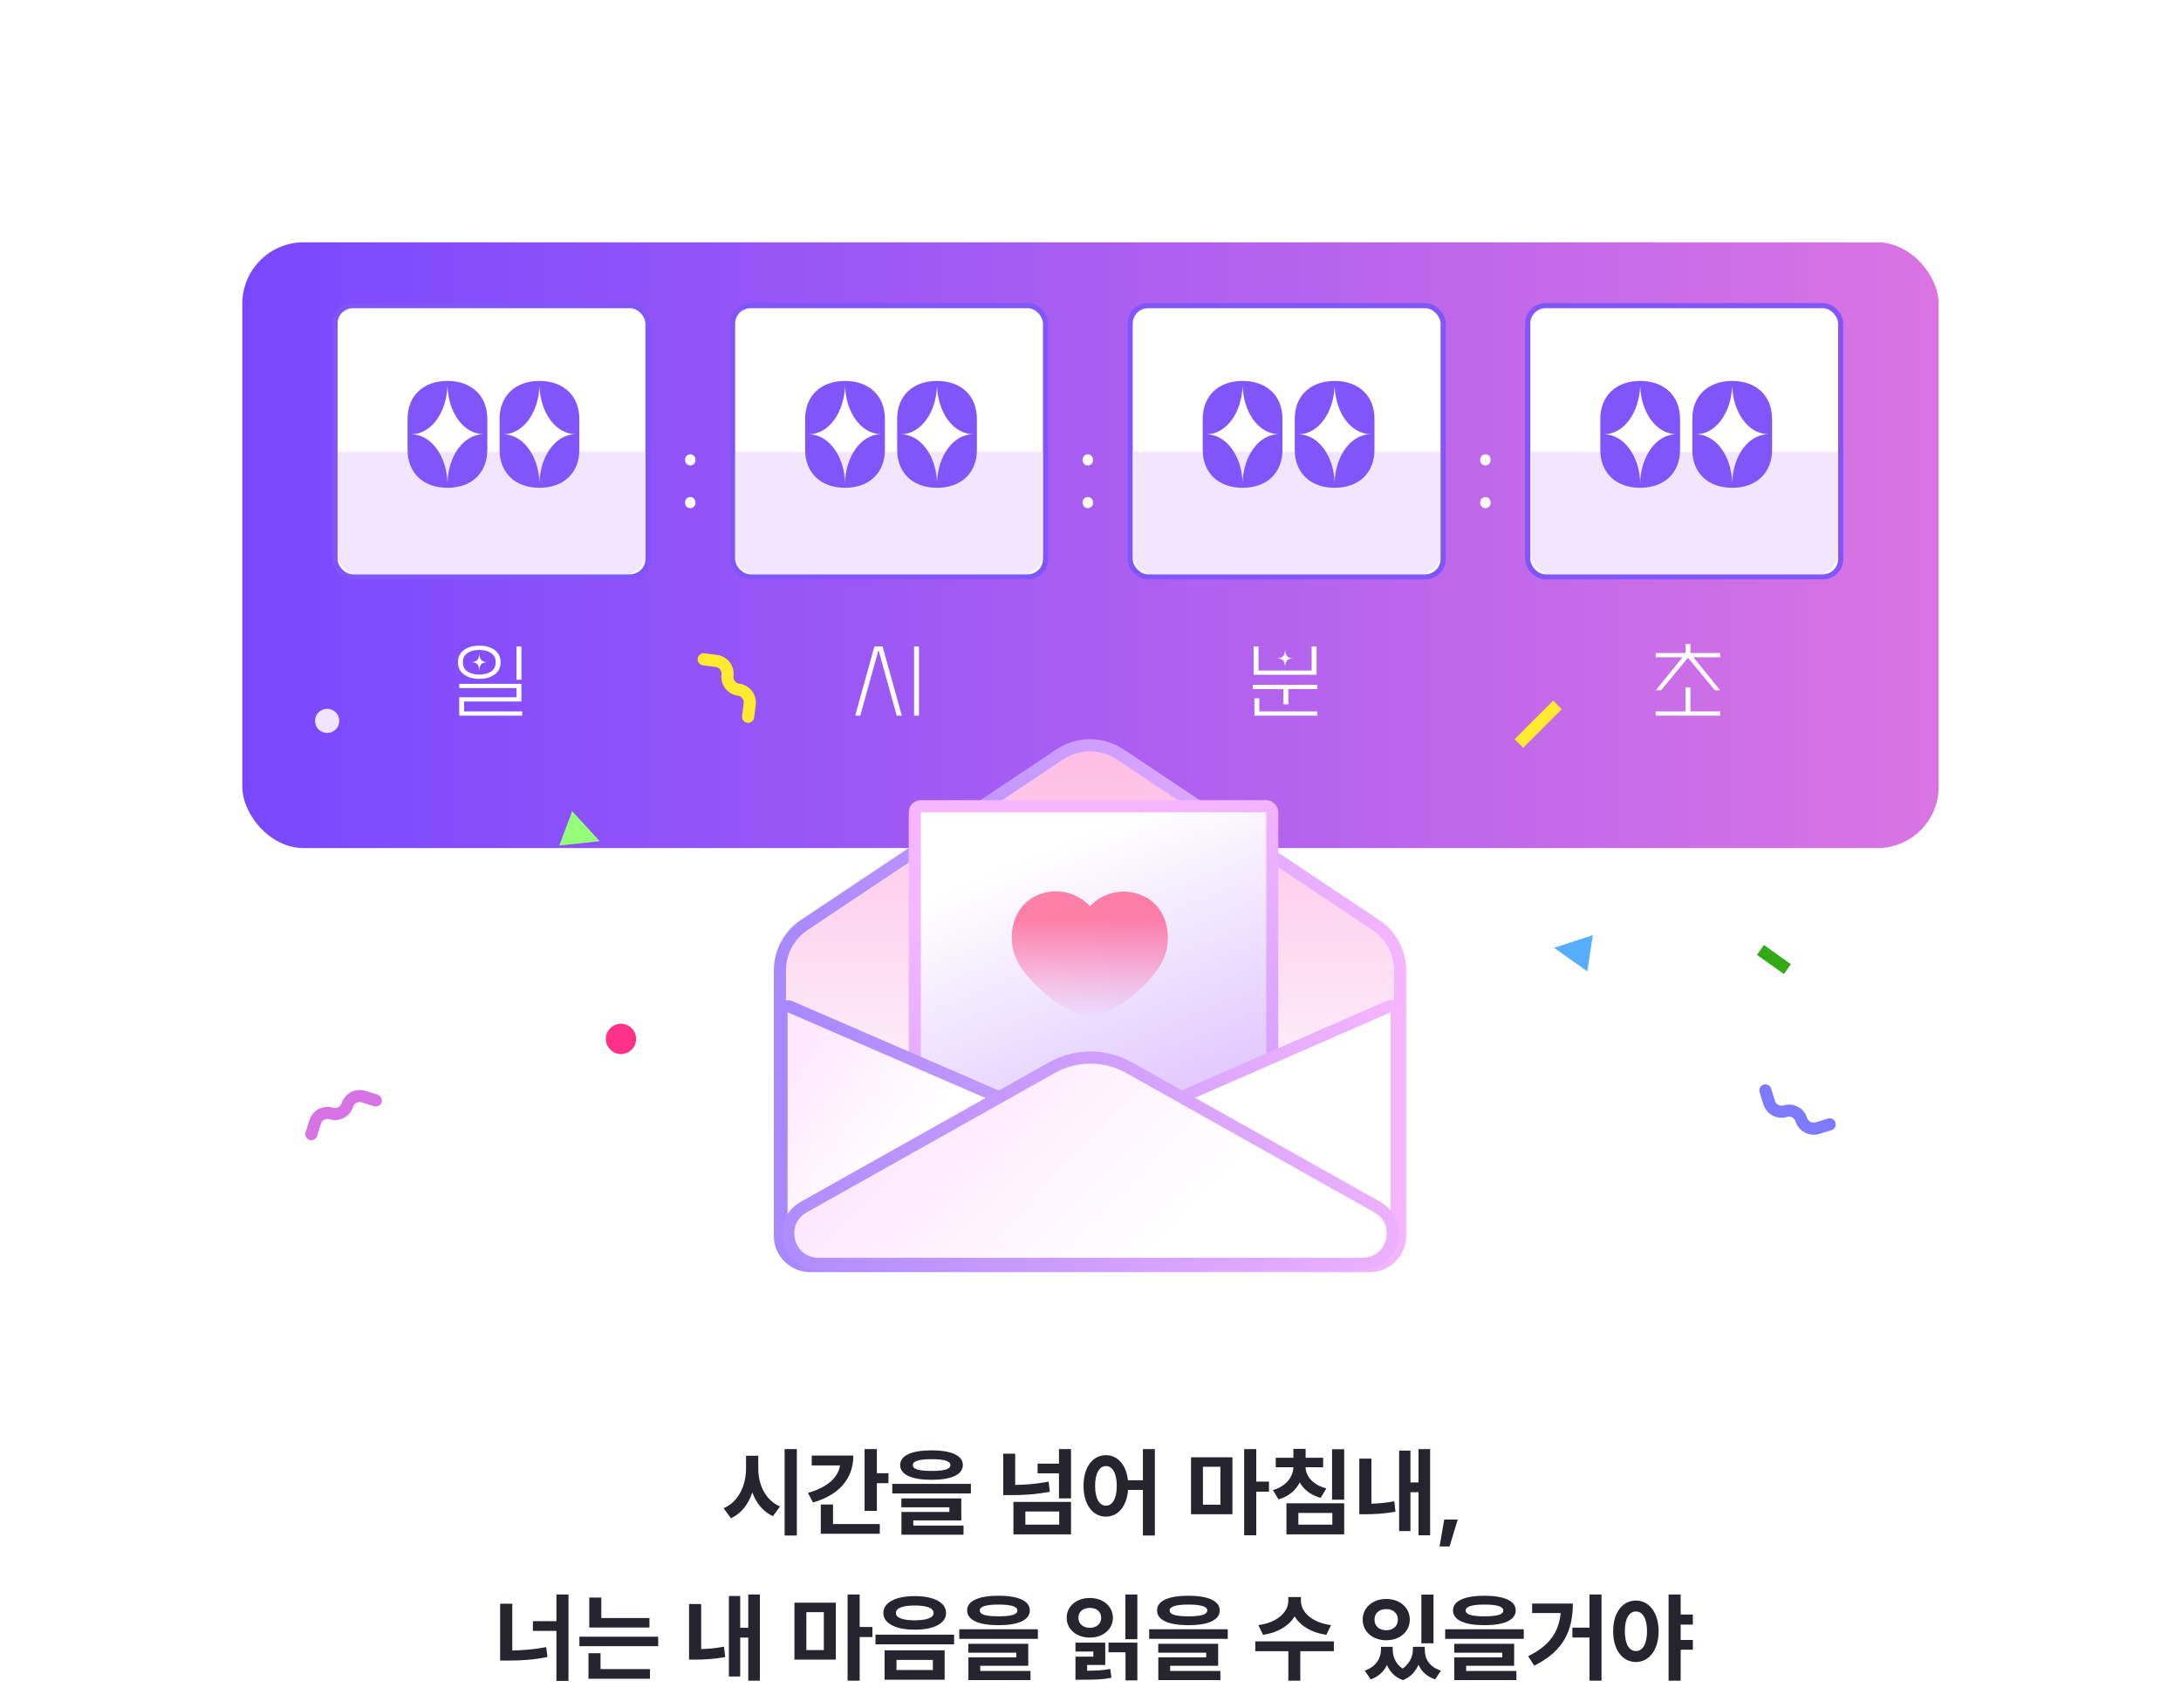 <svg width="360" height="282" viewBox="0 0 360 282" fill="none" xmlns="http://www.w3.org/2000/svg">
<path d="M129.513 253.475H131.529V239.21H129.513V253.475ZM125.164 240.309H123.142V242.436C123.131 245.199 121.927 247.923 119.441 248.972L120.645 250.63C122.38 249.84 123.54 248.287 124.181 246.37C124.827 248.127 125.955 249.541 127.579 250.282L128.756 248.685C126.336 247.669 125.153 245.05 125.164 242.436V240.309ZM144.738 239.21H142.711V249.409H144.738V244.84H146.65V243.193H144.738V239.21ZM140.854 240.276H133.982V241.906H138.667C138.346 243.901 136.545 245.552 133.363 246.442L134.191 248.022C138.457 246.812 140.854 244.127 140.854 240.276ZM135.479 248.365V253.193H145.219V251.586H137.501V248.365H135.479ZM153.76 244.282C157.036 244.282 158.926 243.431 158.931 241.84C158.926 240.276 157.036 239.42 153.76 239.42C150.478 239.42 148.578 240.276 148.583 241.84C148.578 243.431 150.478 244.282 153.76 244.282ZM153.76 240.878C155.87 240.873 156.876 241.215 156.876 241.84C156.876 242.541 155.87 242.812 153.76 242.818C151.677 242.812 150.66 242.541 150.672 241.84C150.66 241.215 151.677 240.873 153.76 240.878ZM147.285 246.536H160.257V244.956H147.285V246.536ZM158.672 250.983V247.354H148.782V248.818H156.705V249.591H148.793V253.343H159.042V251.84H150.749V250.983H158.672ZM174.795 241.613H171.265V243.215H174.795V247.348H176.784V239.21H174.795V241.613ZM173.082 244.586C171.171 244.956 169.347 245.099 167.568 245.127V239.972H165.596V246.807H166.778C168.905 246.812 171.038 246.702 173.287 246.249L173.082 244.586ZM176.784 253.282V247.934H167.276V253.282H176.784ZM174.834 249.514V251.685H169.248V249.514H174.834ZM188.651 244.354H186.176C185.899 241.796 184.463 240.215 182.546 240.215C180.385 240.215 178.844 242.182 178.85 245.276C178.844 248.403 180.385 250.359 182.546 250.359C184.524 250.359 185.993 248.68 186.198 245.95H188.651V253.475H190.623V239.21H188.651V244.354ZM182.546 248.552C181.485 248.552 180.756 247.403 180.761 245.276C180.756 243.171 181.485 242.017 182.546 242.017C183.617 242.017 184.33 243.171 184.336 245.276C184.33 247.403 183.617 248.552 182.546 248.552ZM207.36 244.58V239.21H205.365V253.442H207.36V246.243H209.459V244.58H207.36ZM203.426 249.967V240.564H196.592V249.967H203.426ZM201.443 242.127V248.387H198.559V242.127H201.443ZM214.536 244.713C215.199 245.895 216.359 246.823 218.005 247.254L218.928 245.696C216.652 245.122 215.552 243.657 215.492 242.21H218.403V240.641H215.508V239.177H213.492V240.641H210.58V242.21H213.492C213.431 243.773 212.359 245.326 210.105 245.983L211.033 247.514C212.724 247.039 213.889 246.017 214.536 244.713ZM219.873 247.564H221.873V239.232H219.873V247.564ZM221.873 253.282V248.16H212.342V253.282H221.873ZM219.917 249.757V251.685H214.309V249.757H219.917ZM234.143 244.713H232.811V239.459H230.944V252.746H232.811V246.326H234.143V253.442H236.06V239.21H234.143V244.713ZM226.369 240.79H224.369V249.967H225.336C226.811 249.972 228.441 249.878 230.336 249.547L230.137 247.829C228.767 248.094 227.513 248.193 226.369 248.227V240.79ZM238.391 250.84L237.617 255.287H239.269L240.617 250.84H238.391ZM91.846 267.619H87.962V269.227H91.846V277.475H93.835V263.21H91.846V267.619ZM84.559 264.74H82.553V274.122H83.752C85.885 274.127 88.067 274.011 90.365 273.53L90.155 271.901C88.222 272.276 86.365 272.425 84.559 272.459V264.74ZM99.249 267.099V263.718H97.265V268.663H107.199V267.099H99.249ZM95.635 271.746H108.641V270.182H95.635V271.746ZM97.133 272.912V277.127H107.287V275.525H99.127V272.912H97.133ZM123.51 268.713H122.179V263.459H120.311V276.746H122.179V270.326H123.51V277.442H125.427V263.21H123.51V268.713ZM115.737 264.79H113.737V273.967H114.704C116.179 273.972 117.808 273.878 119.704 273.547L119.505 271.829C118.134 272.094 116.88 272.193 115.737 272.227V264.79ZM141.899 268.58V263.21H139.904V277.442H141.899V270.243H143.998V268.58H141.899ZM137.965 273.967V264.564H131.131V273.967H137.965ZM135.982 266.127V272.387H133.098V266.127H135.982ZM150.986 263.481C147.843 263.481 145.804 264.53 145.81 266.271C145.804 267.989 147.843 269.028 150.986 269.022C154.152 269.028 156.152 267.989 156.158 266.271C156.152 264.53 154.152 263.481 150.986 263.481ZM150.986 265.033C152.953 265.028 154.103 265.448 154.103 266.271C154.103 267.061 152.953 267.475 150.986 267.475C149.003 267.475 147.87 267.061 147.882 266.271C147.87 265.448 149.003 265.028 150.986 265.033ZM144.511 269.845V271.436H157.484V269.845H144.511ZM146.014 272.431V277.282H155.926V272.431H146.014ZM153.981 274.011V275.685H147.975V274.011H153.981ZM164.815 268.282C168.091 268.282 169.98 267.431 169.986 265.84C169.98 264.276 168.091 263.42 164.815 263.42C161.533 263.42 159.632 264.276 159.638 265.84C159.632 267.431 161.533 268.282 164.815 268.282ZM164.815 264.878C166.925 264.873 167.931 265.215 167.931 265.84C167.931 266.541 166.925 266.812 164.815 266.818C162.732 266.812 161.715 266.541 161.726 265.84C161.715 265.215 162.732 264.873 164.815 264.878ZM158.339 270.536H171.312V268.956H158.339V270.536ZM169.726 274.983V271.354H159.837V272.818H167.759V273.591H159.848V277.343H170.096V275.84H161.804V274.983H169.726ZM185.756 270.591H187.734V263.21H185.756V270.591ZM183.7 267.061C183.689 265.155 182.06 263.785 179.894 263.79C177.7 263.785 176.065 265.155 176.071 267.061C176.065 268.967 177.7 270.326 179.894 270.326C182.06 270.326 183.689 268.967 183.7 267.061ZM178.004 267.061C177.993 266.033 178.805 265.425 179.894 265.431C180.971 265.425 181.767 266.033 181.767 267.061C181.767 268.066 180.971 268.718 179.894 268.718C178.8 268.718 177.993 268.066 178.004 267.061ZM179.441 274.851H182.435V271.16H177.518V272.635H180.474V273.475H177.518V277.282H178.463C180.761 277.287 181.993 277.254 183.452 276.961L183.264 275.497C182.082 275.729 181.065 275.79 179.441 275.801V274.851ZM185.783 272.757V277.392H187.734V271.16H182.971V272.757H185.783ZM196.158 268.282C199.435 268.282 201.324 267.431 201.33 265.84C201.324 264.276 199.435 263.42 196.158 263.42C192.877 263.42 190.976 264.276 190.982 265.84C190.976 267.431 192.877 268.282 196.158 268.282ZM196.158 264.878C198.269 264.873 199.274 265.215 199.274 265.84C199.274 266.541 198.269 266.812 196.158 266.818C194.075 266.812 193.059 266.541 193.07 265.84C193.059 265.215 194.075 264.873 196.158 264.878ZM189.683 270.536H202.656V268.956H189.683V270.536ZM201.07 274.983V271.354H191.18V272.818H199.103V273.591H191.192V277.343H201.44V275.84H193.147V274.983H201.07ZM213.691 266.823C214.619 268.365 216.442 269.519 218.928 269.873L219.707 268.265C216.453 267.862 214.74 266.006 214.74 264.326V263.635H212.646V264.326C212.641 266.006 210.934 267.862 207.702 268.265L208.486 269.873C210.95 269.519 212.762 268.365 213.691 266.823ZM207.199 270.95V272.575H212.657V277.442H214.63V272.575H220.171V270.95H207.199ZM234.615 263.232V271.265H236.615V263.232H234.615ZM228.819 270.768C231.035 270.773 232.703 269.354 232.703 267.37C232.703 265.359 231.035 263.95 228.819 263.95C226.598 263.95 224.924 265.359 224.93 267.37C224.924 269.354 226.598 270.773 228.819 270.768ZM228.819 265.624C229.93 265.624 230.737 266.276 230.737 267.37C230.737 268.448 229.93 269.116 228.819 269.116C227.681 269.116 226.869 268.448 226.88 267.37C226.869 266.276 227.681 265.624 228.819 265.624ZM235.179 271.851H233.217V272.337C233.212 273.398 232.698 274.619 231.521 275.448C230.366 274.669 229.886 273.486 229.886 272.337V271.851H227.947V272.337C227.935 273.729 227.14 275.138 225.272 275.785L226.25 277.227C227.554 276.773 228.427 275.917 228.935 274.856C229.4 275.95 230.234 276.873 231.571 277.354C232.842 276.856 233.67 275.906 234.134 274.807C234.632 275.906 235.521 276.773 236.88 277.227L237.847 275.785C235.958 275.199 235.168 273.829 235.179 272.337V271.851ZM245.018 268.282C248.294 268.282 250.183 267.431 250.189 265.84C250.183 264.276 248.294 263.42 245.018 263.42C241.736 263.42 239.835 264.276 239.841 265.84C239.835 267.431 241.736 268.282 245.018 268.282ZM245.018 264.878C247.128 264.873 248.134 265.215 248.134 265.84C248.134 266.541 247.128 266.812 245.018 266.818C242.935 266.812 241.918 266.541 241.929 265.84C241.918 265.215 242.935 264.873 245.018 264.878ZM238.543 270.536H251.515V268.956H238.543V270.536ZM249.929 274.983V271.354H240.04V272.818H247.962V273.591H240.051V277.343H250.3V275.84H242.007V274.983H249.929ZM262.365 268.685H259.542V270.315H262.365V277.442H264.349V263.21H262.365V268.685ZM259.619 264.707H252.896V266.271H257.603C257.31 269.381 255.824 271.635 252.233 273.403L253.249 274.961C258.222 272.503 259.608 268.994 259.619 264.707ZM279.425 266.525H277.414V263.21H275.42V277.442H277.414V272.337H279.425V270.718H277.414V268.188H279.425V266.525ZM270.022 264.215C267.845 264.215 266.26 266.182 266.271 269.276C266.26 272.403 267.845 274.359 270.022 274.359C272.193 274.359 273.762 272.403 273.773 269.276C273.762 266.182 272.193 264.215 270.022 264.215ZM270.022 272.552C268.934 272.552 268.193 271.403 268.199 269.276C268.193 267.171 268.934 266.017 270.022 266.017C271.138 266.017 271.856 267.171 271.862 269.276C271.856 271.403 271.138 272.552 270.022 272.552Z" fill="#26242E"/>
<g filter="url(#filter0_d_1974_7747)">
<rect x="40" y="36" width="280" height="100" rx="10.125" fill="url(#paint0_linear_1974_7747)"/>
</g>
<path d="M113.935 76.832C114.391 76.832 114.796 76.478 114.796 75.921C114.796 75.347 114.391 74.993 113.935 74.993C113.48 74.993 113.075 75.347 113.075 75.921C113.075 76.478 113.48 76.832 113.935 76.832ZM113.935 83.886C114.391 83.886 114.796 83.532 114.796 82.975C114.796 82.401 114.391 82.047 113.935 82.047C113.48 82.047 113.075 82.401 113.075 82.975C113.075 83.532 113.48 83.886 113.935 83.886Z" fill="white"/>
<path d="M179.56 76.832C180.016 76.832 180.421 76.478 180.421 75.921C180.421 75.347 180.016 74.993 179.56 74.993C179.105 74.993 178.7 75.347 178.7 75.921C178.7 76.478 179.105 76.832 179.56 76.832ZM179.56 83.886C180.016 83.886 180.421 83.532 180.421 82.975C180.421 82.401 180.016 82.047 179.56 82.047C179.105 82.047 178.7 82.401 178.7 82.975C178.7 83.532 179.105 83.886 179.56 83.886Z" fill="white"/>
<path d="M245.185 76.832C245.641 76.832 246.046 76.478 246.046 75.921C246.046 75.347 245.641 74.993 245.185 74.993C244.73 74.993 244.325 75.347 244.325 75.921C244.325 76.478 244.73 76.832 245.185 76.832ZM245.185 83.886C245.641 83.886 246.046 83.532 246.046 82.975C246.046 82.401 245.641 82.047 245.185 82.047C244.73 82.047 244.325 82.401 244.325 82.975C244.325 83.532 244.73 83.886 245.185 83.886Z" fill="white"/>
<path d="M145.683 106.717H144.333L141.16 118.138H141.997L145.008 107.298L148.018 118.138H148.855L145.683 106.717ZM150.88 118.138H151.69V106.717H150.88V118.138Z" fill="white"/>
<path d="M216.505 110.686H207.73V106.717H206.92V111.388H217.315V106.717H216.505V110.686ZM212.118 110.092C212.172 109.026 212.55 108.715 213.441 108.675C212.55 108.634 212.172 108.324 212.118 107.257C212.064 108.324 211.672 108.634 210.795 108.675C211.672 108.715 212.064 109.026 212.118 110.092ZM206.785 113.049V113.751H211.848V116.262H212.658V113.751H217.45V113.049H206.785ZM207.865 115.276H207.055V118.138H217.45V117.436H207.865V115.276Z" fill="white"/>
<path d="M273.312 113.953H274.176L278.618 108.58L283.059 113.953H283.923L279.522 108.499H283.95V107.797H279.023V106.312H278.213V107.797H273.285V108.499H277.713L273.312 113.953ZM273.285 117.436V118.138H283.95V117.436H279.023V113.467H278.213V117.436H273.285Z" fill="white"/>
<path d="M75.603 109.215V109.431C75.603 110.997 76.993 112.063 79.113 112.063C81.232 112.063 82.623 110.997 82.623 109.431V109.215C82.623 107.649 81.232 106.582 79.113 106.582C76.993 106.582 75.603 107.649 75.603 109.215ZM85.255 112.212H86.065V106.717H85.255V112.212ZM79.113 111.361C77.52 111.361 76.413 110.632 76.413 109.431V109.215C76.413 108.013 77.52 107.284 79.113 107.284C80.706 107.284 81.813 108.013 81.813 109.215V109.431C81.813 110.632 80.706 111.361 79.113 111.361ZM79.113 110.713C79.167 109.647 79.545 109.336 80.436 109.296C79.545 109.255 79.167 108.945 79.113 107.878C79.059 108.945 78.667 109.255 77.79 109.296C78.667 109.336 79.059 109.647 79.113 110.713ZM75.805 118.138H86.2V117.436H76.615V115.803H86.065V112.887H75.805V113.589H85.255V115.101H75.805V118.138Z" fill="white"/>
<rect x="55.297" y="50.457" width="51.656" height="44.77" rx="2.953" fill="white" stroke="#8055FA" stroke-width="0.844"/>
<path d="M55.75 74.597H106.5V91.397C106.5 93.261 104.989 94.772 103.125 94.772H59.125C57.261 94.772 55.75 93.261 55.75 91.397V74.597Z" fill="#F2E6FF"/>
<path d="M73.855 62.886C69.866 62.886 67.274 65.336 67.274 69.163V74.246C67.274 78.073 69.866 80.523 73.855 80.523C77.845 80.523 80.437 78.073 80.437 74.246V69.163C80.437 65.336 77.845 62.886 73.855 62.886ZM67.841 71.694C71.243 71.694 73.734 67.989 73.855 63.655C73.977 67.989 76.447 71.674 79.87 71.674C76.447 71.674 73.977 75.38 73.855 79.693C73.734 75.38 71.243 71.694 67.841 71.694ZM89.043 62.886C85.054 62.886 82.462 65.336 82.462 69.163V74.246C82.462 78.073 85.054 80.523 89.043 80.523C93.032 80.523 95.624 78.073 95.624 74.246V69.163C95.624 65.336 93.032 62.886 89.043 62.886ZM83.029 71.694C86.431 71.694 88.921 67.989 89.043 63.655C89.164 67.989 91.635 71.674 95.057 71.674C91.635 71.674 89.164 75.38 89.043 79.693C88.921 75.38 86.431 71.694 83.029 71.694Z" fill="#8055FA"/>
<rect x="120.922" y="50.457" width="51.656" height="44.77" rx="2.953" fill="white" stroke="#8055FA" stroke-width="0.844"/>
<path d="M121.375 74.597H172.125V91.397C172.125 93.261 170.614 94.772 168.75 94.772H124.75C122.886 94.772 121.375 93.261 121.375 91.397V74.597Z" fill="#F2E6FF"/>
<path d="M139.48 62.886C135.491 62.886 132.899 65.336 132.899 69.163V74.246C132.899 78.073 135.491 80.523 139.48 80.523C143.47 80.523 146.062 78.073 146.062 74.246V69.163C146.062 65.336 143.47 62.886 139.48 62.886ZM133.466 71.694C136.868 71.694 139.359 67.989 139.48 63.655C139.602 67.989 142.072 71.674 145.495 71.674C142.072 71.674 139.602 75.38 139.48 79.693C139.359 75.38 136.868 71.694 133.466 71.694ZM154.668 62.886C150.679 62.886 148.087 65.336 148.087 69.163V74.246C148.087 78.073 150.679 80.523 154.668 80.523C158.657 80.523 161.249 78.073 161.249 74.246V69.163C161.249 65.336 158.657 62.886 154.668 62.886ZM148.654 71.694C152.056 71.694 154.546 67.989 154.668 63.655C154.789 67.989 157.26 71.674 160.682 71.674C157.26 71.674 154.789 75.38 154.668 79.693C154.546 75.38 152.056 71.694 148.654 71.694Z" fill="#8055FA"/>
<rect x="186.547" y="50.457" width="51.656" height="44.77" rx="2.953" fill="white" stroke="#8055FA" stroke-width="0.844"/>
<path d="M187 74.597H237.75V91.397C237.75 93.261 236.239 94.772 234.375 94.772H190.375C188.511 94.772 187 93.261 187 91.397V74.597Z" fill="#F2E6FF"/>
<path d="M205.105 62.886C201.116 62.886 198.524 65.336 198.524 69.163V74.246C198.524 78.073 201.116 80.523 205.105 80.523C209.095 80.523 211.687 78.073 211.687 74.246V69.163C211.687 65.336 209.095 62.886 205.105 62.886ZM199.091 71.694C202.493 71.694 204.984 67.989 205.105 63.655C205.227 67.989 207.697 71.674 211.12 71.674C207.697 71.674 205.227 75.38 205.105 79.693C204.984 75.38 202.493 71.694 199.091 71.694ZM220.293 62.886C216.304 62.886 213.712 65.336 213.712 69.163V74.246C213.712 78.073 216.304 80.523 220.293 80.523C224.282 80.523 226.874 78.073 226.874 74.246V69.163C226.874 65.336 224.282 62.886 220.293 62.886ZM214.279 71.694C217.681 71.694 220.171 67.989 220.293 63.655C220.414 67.989 222.885 71.674 226.307 71.674C222.885 71.674 220.414 75.38 220.293 79.693C220.171 75.38 217.681 71.694 214.279 71.694Z" fill="#8055FA"/>
<rect x="252.172" y="50.457" width="51.656" height="44.77" rx="2.953" fill="white" stroke="#8055FA" stroke-width="0.844"/>
<path d="M252.625 74.597H303.375V91.397C303.375 93.261 301.864 94.772 300 94.772H256C254.136 94.772 252.625 93.261 252.625 91.397V74.597Z" fill="#F2E6FF"/>
<path d="M270.73 62.886C266.741 62.886 264.149 65.336 264.149 69.163V74.246C264.149 78.073 266.741 80.523 270.73 80.523C274.72 80.523 277.312 78.073 277.312 74.246V69.163C277.312 65.336 274.72 62.886 270.73 62.886ZM264.716 71.694C268.118 71.694 270.609 67.989 270.73 63.655C270.852 67.989 273.322 71.674 276.745 71.674C273.322 71.674 270.852 75.38 270.73 79.693C270.609 75.38 268.118 71.694 264.716 71.694ZM285.918 62.886C281.929 62.886 279.337 65.336 279.337 69.163V74.246C279.337 78.073 281.929 80.523 285.918 80.523C289.907 80.523 292.499 78.073 292.499 74.246V69.163C292.499 65.336 289.907 62.886 285.918 62.886ZM279.904 71.694C283.306 71.694 285.796 67.989 285.918 63.655C286.039 67.989 288.51 71.674 291.932 71.674C288.51 71.674 286.039 75.38 285.918 79.693C285.796 75.38 283.306 71.694 279.904 71.694Z" fill="#8055FA"/>
<rect x="256.364" y="115.665" width="2" height="9" transform="rotate(45 256.364 115.665)" fill="#FFEA2F"/>
<path d="M116.144 108.835L118.248 109.104C119.41 109.253 120.231 110.316 120.083 111.478V111.478C119.934 112.64 120.755 113.703 121.917 113.851V113.851C123.079 114 123.901 115.063 123.752 116.225L123.483 118.329" stroke="#FFEA2F" stroke-width="2" stroke-linecap="round" stroke-linejoin="round"/>
<path d="M51.392 187.224L52.025 185.199C52.374 184.081 53.564 183.458 54.682 183.808V183.808C55.801 184.158 56.99 183.535 57.34 182.416V182.416C57.69 181.298 58.88 180.675 59.998 181.025L62.023 181.658" stroke="#D873E5" stroke-width="2" stroke-linecap="round" stroke-linejoin="round"/>
<path d="M302.011 185.606L299.984 186.231C298.865 186.577 297.677 185.949 297.332 184.83V184.83C296.986 183.711 295.799 183.083 294.679 183.429V183.429C293.56 183.774 292.372 183.147 292.027 182.027L291.401 180" stroke="#7D7AFF" stroke-width="2" stroke-linecap="round" stroke-linejoin="round"/>
<rect x="295.613" y="159.158" width="2" height="5.463" transform="rotate(125.324 295.613 159.158)" fill="#33AA15"/>
<circle cx="102.5" cy="171.5" r="2.5" fill="#FF3087"/>
<circle cx="54" cy="119" r="2" fill="#F1E5FE"/>
<path d="M256.527 156.46L262.916 154.368L262.002 160.361L256.527 156.46Z" fill="#57AEFF"/>
<path d="M98.99 138.863L92.306 139.58L94.446 133.909L98.99 138.863Z" fill="#95FF7A"/>
<g filter="url(#filter1_d_1974_7747)">
<path d="M231.106 156.2V200C231.106 202.761 228.868 205 226.106 205H133.729C130.967 205 128.729 202.761 128.729 200V156.2C128.729 153.193 130.23 150.385 132.73 148.715L174.919 120.54C177.945 118.52 181.89 118.52 184.916 120.54L227.105 148.715C229.605 150.385 231.106 153.193 231.106 156.2Z" fill="url(#paint1_linear_1974_7747)" stroke="url(#paint2_linear_1974_7747)" stroke-width="2"/>
<rect x="151" y="129.087" width="59" height="52.225" rx="1" fill="url(#paint3_linear_1974_7747)" stroke="url(#paint4_linear_1974_7747)" stroke-width="2"/>
<g filter="url(#filter2_i_1974_7747)">
<path fill-rule="evenodd" clip-rule="evenodd" d="M179.124 159.629C175.234 159.091 169.892 154.158 168.164 151.153C166.051 147.479 166.811 142.284 170.471 140.163C173.625 138.334 177.538 139.018 179.911 141.595C182.288 139.057 186.171 138.394 189.306 140.211C192.965 142.333 193.726 147.527 191.613 151.201C189.644 154.625 182.984 160.552 179.124 159.629Z" fill="url(#paint5_linear_1974_7747)" fill-opacity="0.7"/>
</g>
<path d="M129 199.626V163.102C129 162.383 129.737 161.899 130.398 162.185L178.802 183.159C179.566 183.49 180.433 183.488 181.196 183.155L229.136 162.192C229.797 161.903 230.537 162.387 230.537 163.108V199.626C230.537 202.387 228.298 204.626 225.537 204.626H134C131.239 204.626 129 202.387 129 199.626Z" fill="url(#paint6_linear_1974_7747)" stroke="url(#paint7_linear_1974_7747)" stroke-width="2"/>
<path d="M224.892 204.626H135.108C129.961 204.626 128.172 197.787 132.659 195.266L173.632 172.246C177.587 170.025 182.413 170.025 186.368 172.246L227.341 195.266C231.828 197.787 230.039 204.626 224.892 204.626Z" fill="url(#paint8_linear_1974_7747)" stroke="url(#paint9_linear_1974_7747)" stroke-width="2"/>
</g>
<defs>
<filter id="filter0_d_1974_7747" x="0" y="0" width="360" height="180" filterUnits="userSpaceOnUse" color-interpolation-filters="sRGB">
<feFlood flood-opacity="0" result="BackgroundImageFix"/>
<feColorMatrix in="SourceAlpha" type="matrix" values="0 0 0 0 0 0 0 0 0 0 0 0 0 0 0 0 0 0 127 0" result="hardAlpha"/>
<feOffset dy="4"/>
<feGaussianBlur stdDeviation="20"/>
<feComposite in2="hardAlpha" operator="out"/>
<feColorMatrix type="matrix" values="0 0 0 0 0.255 0 0 0 0 0.145 0 0 0 0 0.557 0 0 0 0.4 0"/>
<feBlend mode="normal" in2="BackgroundImageFix" result="effect1_dropShadow_1974_7747"/>
<feBlend mode="normal" in="SourceGraphic" in2="effect1_dropShadow_1974_7747" result="shape"/>
</filter>
<filter id="filter1_d_1974_7747" x="87.728" y="82.025" width="184.378" height="167.975" filterUnits="userSpaceOnUse" color-interpolation-filters="sRGB">
<feFlood flood-opacity="0" result="BackgroundImageFix"/>
<feColorMatrix in="SourceAlpha" type="matrix" values="0 0 0 0 0 0 0 0 0 0 0 0 0 0 0 0 0 0 127 0" result="hardAlpha"/>
<feOffset dy="4"/>
<feGaussianBlur stdDeviation="20"/>
<feComposite in2="hardAlpha" operator="out"/>
<feColorMatrix type="matrix" values="0 0 0 0 0.883 0 0 0 0 0.303 0 0 0 0 0.933 0 0 0 0.2 0"/>
<feBlend mode="normal" in2="BackgroundImageFix" result="effect1_dropShadow_1974_7747"/>
<feBlend mode="normal" in="SourceGraphic" in2="effect1_dropShadow_1974_7747" result="shape"/>
</filter>
<filter id="filter2_i_1974_7747" x="167" y="139.132" width="25.777" height="24.593" filterUnits="userSpaceOnUse" color-interpolation-filters="sRGB">
<feFlood flood-opacity="0" result="BackgroundImageFix"/>
<feBlend mode="normal" in="SourceGraphic" in2="BackgroundImageFix" result="shape"/>
<feColorMatrix in="SourceAlpha" type="matrix" values="0 0 0 0 0 0 0 0 0 0 0 0 0 0 0 0 0 0 127 0" result="hardAlpha"/>
<feOffset dy="4"/>
<feGaussianBlur stdDeviation="3.5"/>
<feComposite in2="hardAlpha" operator="arithmetic" k2="-1" k3="1"/>
<feColorMatrix type="matrix" values="0 0 0 0 0.912 0 0 0 0 0.224 0 0 0 0 0.513 0 0 0 0.45 0"/>
<feBlend mode="normal" in2="shape" result="effect1_innerShadow_1974_7747"/>
</filter>
<linearGradient id="paint0_linear_1974_7747" x1="40" y1="86" x2="320" y2="86" gradientUnits="userSpaceOnUse">
<stop stop-color="#7848FF"/>
<stop offset="1" stop-color="#DA74E3"/>
</linearGradient>
<linearGradient id="paint1_linear_1974_7747" x1="180" y1="187.913" x2="180" y2="109.923" gradientUnits="userSpaceOnUse">
<stop stop-color="#FCFCFF"/>
<stop offset="0.984" stop-color="#FFB5E1"/>
</linearGradient>
<linearGradient id="paint2_linear_1974_7747" x1="127.729" y1="161.738" x2="232.106" y2="161.738" gradientUnits="userSpaceOnUse">
<stop stop-color="#A788FF"/>
<stop offset="1" stop-color="#F5B5FF"/>
</linearGradient>
<linearGradient id="paint3_linear_1974_7747" x1="203" y1="218.964" x2="169.262" y2="137.725" gradientUnits="userSpaceOnUse">
<stop stop-color="#C598FF"/>
<stop offset="1" stop-color="white"/>
</linearGradient>
<linearGradient id="paint4_linear_1974_7747" x1="177" y1="253.105" x2="135.004" y2="156.376" gradientUnits="userSpaceOnUse">
<stop stop-color="#A788FF"/>
<stop offset="1" stop-color="#F5B5FF"/>
</linearGradient>
<linearGradient id="paint5_linear_1974_7747" x1="179.839" y1="143.706" x2="180.001" y2="160.22" gradientUnits="userSpaceOnUse">
<stop stop-color="#FF4E83"/>
<stop offset="0.641" stop-color="#FF3986" stop-opacity="0.307"/>
<stop offset="1" stop-color="#FF3087" stop-opacity="0"/>
</linearGradient>
<linearGradient id="paint6_linear_1974_7747" x1="129" y1="173.227" x2="149.175" y2="187.668" gradientUnits="userSpaceOnUse">
<stop stop-color="#FDE8FF"/>
<stop offset="1" stop-color="white"/>
</linearGradient>
<linearGradient id="paint7_linear_1974_7747" x1="129" y1="183.455" x2="230.537" y2="183.455" gradientUnits="userSpaceOnUse">
<stop stop-color="#A788FF"/>
<stop offset="1" stop-color="#F5B5FF"/>
</linearGradient>
<linearGradient id="paint8_linear_1974_7747" x1="161" y1="168.669" x2="192.896" y2="199.66" gradientUnits="userSpaceOnUse">
<stop stop-color="#FDE8FF"/>
<stop offset="1" stop-color="white"/>
</linearGradient>
<linearGradient id="paint9_linear_1974_7747" x1="116" y1="186.942" x2="244" y2="186.942" gradientUnits="userSpaceOnUse">
<stop stop-color="#A788FF"/>
<stop offset="1" stop-color="#F5B5FF"/>
</linearGradient>
</defs>
</svg>
